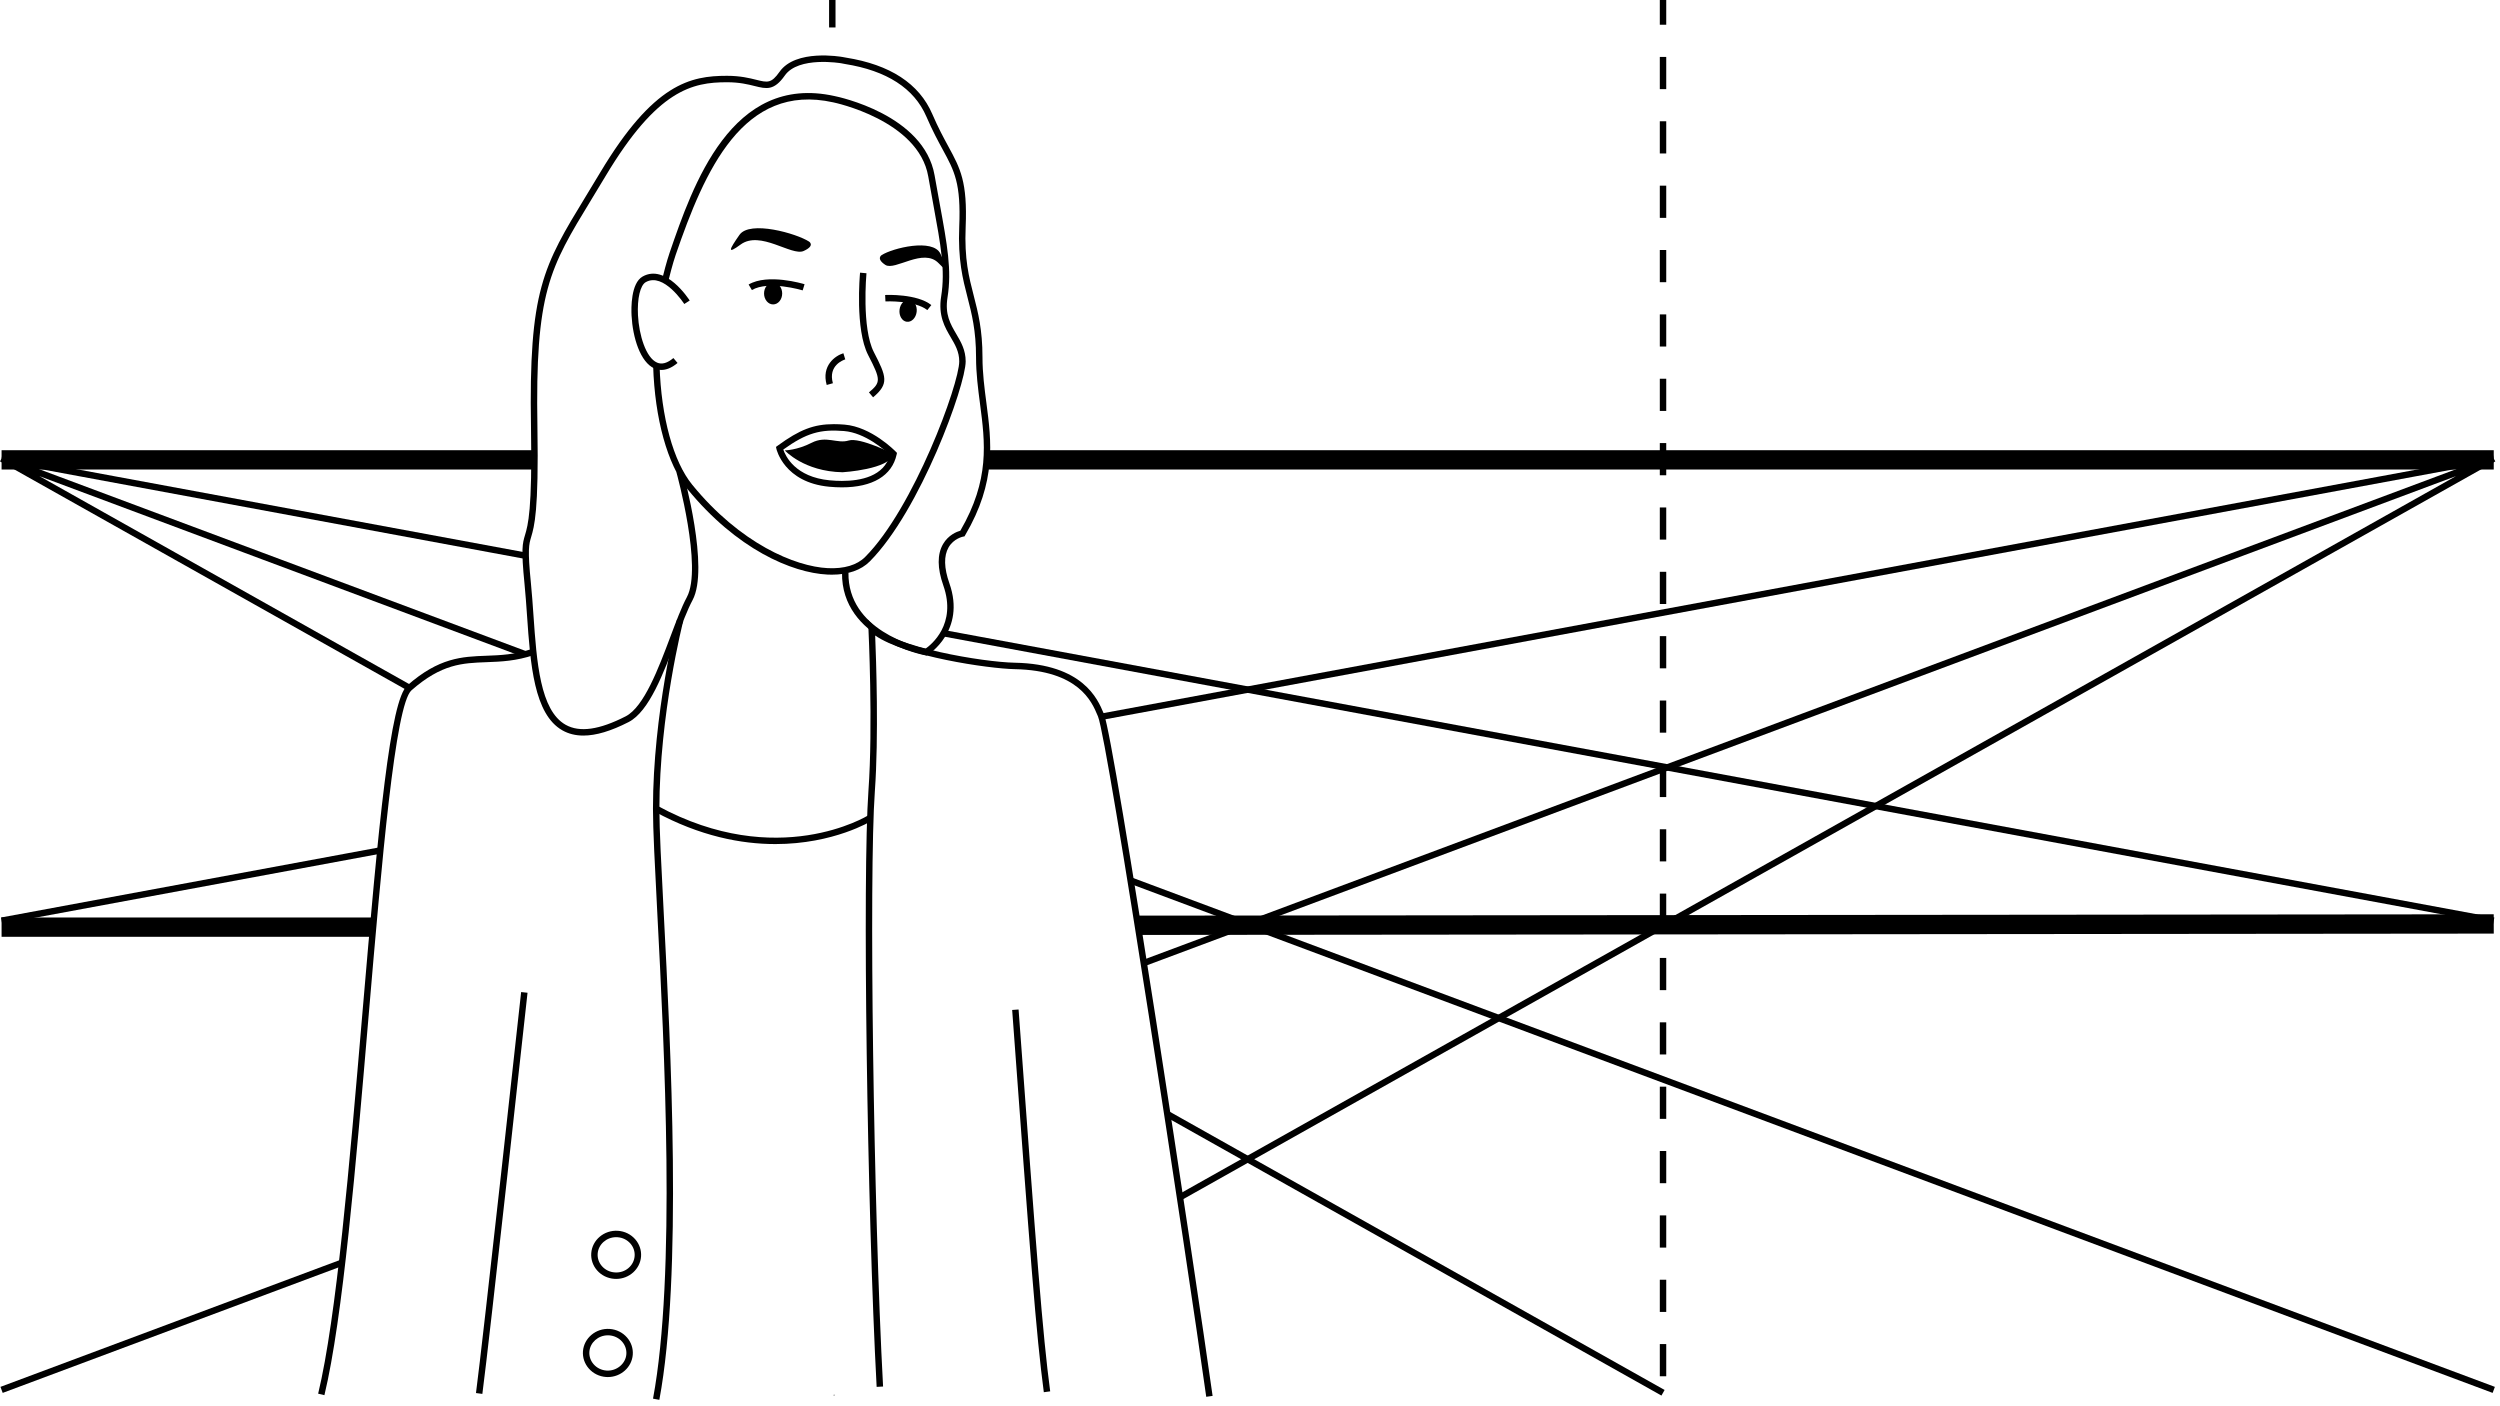 <?xml version="1.0" encoding="utf-8"?>
<!-- Generator: Adobe Illustrator 15.0.2, SVG Export Plug-In . SVG Version: 6.00 Build 0)  -->
<!DOCTYPE svg PUBLIC "-//W3C//DTD SVG 1.1//EN" "http://www.w3.org/Graphics/SVG/1.1/DTD/svg11.dtd">
<svg version="1.1" id="Layer_3" xmlns="http://www.w3.org/2000/svg" xmlns:xlink="http://www.w3.org/1999/xlink" x="0px" y="0px"
	 width="800px" height="450px" viewBox="0 0 800 450" enable-background="new 0 0 800 450" xml:space="preserve">
<g>
	<g>
		<path d="M533.197,440.409h-2.059v-10.297h2.059V440.409z M533.197,419.815h-2.059v-10.297h2.059V419.815z M533.197,399.222h-2.059
			v-10.297h2.059V399.222z M533.197,378.626h-2.059v-10.297h2.059V378.626z M533.197,358.03h-2.059v-10.295h2.059V358.03z
			 M533.197,337.437h-2.059V327.14h2.059V337.437z M533.197,316.843h-2.059v-10.297h2.059V316.843z M533.197,296.247h-2.059V285.95
			h2.059V296.247z M533.197,275.653h-2.059v-10.297h2.059V275.653z M533.197,255.058h-2.059v-10.297h2.059V255.058z
			 M533.197,234.464h-2.059v-10.297h2.059V234.464z M533.197,213.87h-2.059v-10.299h2.059V213.87z M533.197,193.274h-2.059v-10.297
			h2.059V193.274z M533.197,172.681h-2.059v-10.297h2.059V172.681z M533.197,152.085h-2.059v-10.297h2.059V152.085z
			 M533.197,131.491h-2.059v-10.297h2.059V131.491z M533.197,110.896h-2.059v-10.297h2.059V110.896z M533.197,90.302h-2.059V80.005
			h2.059V90.302z M533.197,69.708h-2.059V59.409h2.059V69.708z M533.197,49.112h-2.059V38.815h2.059V49.112z M533.197,28.519h-2.059
			V18.222h2.059V28.519z M533.197,7.923h-2.059V-2.374h2.059V7.923z"/>
		<rect x="265.307" y="-1.511" width="2.059" height="10.297"/>
		<polygon points="364.206,299.181 364.189,293.003 797.99,292.571 798.006,298.751 		"/>
		<rect x="0.505" y="293.597" width="118.823" height="6.178"/>
		<rect x="315.854" y="144.067" width="482.145" height="6.18"/>
		<rect x="0.505" y="144.067" width="170.416" height="6.18"/>
	</g>
	<g>
		<path d="M248.12,270.103c-10.909,0-24.116-2.498-38.634-10.389l0.984-1.811c38.346,20.84,67.091,3.18,67.377,3l1.1,1.738
			C278.762,262.761,266.818,270.103,248.12,270.103z"/>
		<path d="M334.021,445.505c-2.434-18.262-4.372-43.932-10.129-122.318l2.053-0.15c5.754,78.344,7.691,103.994,10.117,122.195
			L334.021,445.505z"/>
		<path d="M385.996,446.976C380,404.083,354.445,236.54,351.369,229.3l-0.18-0.428c-1.797-4.291-6.004-14.342-26.492-14.742
			c-8.439-0.166-35.038-4.082-44.64-10.77c0.312,7.621,1.157,32.316-0.103,49.834c-1.911,26.648-0.437,133.471,2.631,190.496
			l-2.059,0.111c-3.068-57.084-4.541-164.051-2.626-190.756c1.488-20.721,0.013-51.604-0.001-51.912l-0.135-2.746l1.905,1.98
			c6.485,6.748,34.835,11.502,45.066,11.703c21.829,0.428,26.567,11.744,28.353,16.006l0.174,0.418
			c3.35,7.881,29.541,180.779,34.771,218.195L385.996,446.976z"/>
		<path d="M154.355,446.048l-2.042-0.273c2.229-16.721,14.329-127.203,14.45-128.316l2.048,0.223
			C168.689,318.794,156.588,429.302,154.355,446.048z"/>
		<path d="M103.812,446.456l-2.004-0.482c5.849-24.303,10.051-73.574,14.114-121.225c5.319-62.383,8.944-100.605,14.404-105.4
			c10.192-8.947,17.532-9.221,25.304-9.51c4.49-0.166,9.135-0.338,14.674-2.217l0.662,1.951c-5.825,1.975-10.621,2.152-15.26,2.324
			c-7.717,0.285-14.379,0.533-24.021,8.998c-5.232,4.594-9.543,55.145-13.712,104.027
			C113.904,372.649,109.696,422.003,103.812,446.456z"/>
		<path d="M210.991,447.948l-2.025-0.379c7.384-39.615,3.612-112.23,1.358-155.617c-0.768-14.805-1.375-26.498-1.375-33.143
			c0-30.445,7.624-60.328,7.701-60.627l1.994,0.516c-0.076,0.295-7.637,29.936-7.637,60.111c0,6.592,0.607,18.26,1.374,33.035
			C214.639,335.323,218.418,408.093,210.991,447.948z"/>
		<path d="M186.684,235.382c-2.515,0-4.74-0.555-6.7-1.66c-9.132-5.154-10.252-21.215-11.335-36.746
			c-0.234-3.381-0.479-6.879-0.803-10.119c-1.131-11.295-0.645-12.936,0.162-15.65c0.939-3.166,2.359-7.949,1.91-34.432
			c-0.756-43.92,3.866-51.506,17.585-74.031c1.403-2.303,2.901-4.764,4.498-7.436c17.146-28.676,29.005-31.049,40.634-31.049
			c4.258,0,7.221,0.738,9.385,1.279c3.594,0.895,4.799,1.195,7.438-2.562c5.14-7.34,19.593-4.834,20.204-4.727
			c0.281,0.076,0.592,0.121,1.041,0.191c14.139,2.248,23.434,8.322,27.629,18.057c1.919,4.441,3.636,7.598,5.148,10.381
			c3.826,7.035,6.137,11.281,5.532,25.779c-0.431,10.283,1.036,15.965,2.588,21.98c1.376,5.33,2.797,10.844,2.797,19.719
			c0,5.033,0.634,9.871,1.246,14.549c1.623,12.389,3.302,25.201-6.771,42.332l-0.239,0.408l-0.467,0.084
			c-0.023,0.004-2.988,0.598-4.617,3.43c-1.562,2.717-1.477,6.584,0.256,11.496c5.365,15.215-6.806,22.85-6.93,22.924l-0.332,0.203
			l-0.383-0.068c-0.27-0.047-27.018-5.01-26.713-26.488l2.061,0.029c-0.262,18.379,21.416,23.674,24.618,24.354
			c1.813-1.258,10.12-7.838,5.735-20.268c-1.947-5.525-1.973-9.98-0.076-13.246c1.695-2.918,4.421-3.959,5.529-4.273
			c9.473-16.328,7.925-28.145,6.287-40.648c-0.621-4.744-1.264-9.65-1.264-14.816c0-8.615-1.389-13.998-2.732-19.205
			c-1.521-5.895-3.094-11.99-2.65-22.58c0.58-13.928-1.502-17.756-5.283-24.709c-1.535-2.822-3.273-6.021-5.23-10.551
			c-3.897-9.043-12.666-14.707-26.062-16.836c-0.646-0.104-1.074-0.184-1.236-0.238l0,0c-0.072-0.002-13.627-2.32-17.998,3.92
			c-3.453,4.918-5.906,4.307-9.625,3.379c-2.174-0.543-4.88-1.219-8.885-1.219c-11.015,0-22.275,2.299-38.865,30.045
			c-1.602,2.68-3.103,5.145-4.508,7.453c-13.486,22.143-18.029,29.602-17.285,72.924c0.456,26.799-1.02,31.766-1.994,35.053
			c-0.735,2.473-1.178,3.967-0.088,14.859c0.326,3.271,0.572,6.783,0.809,10.18c1.046,14.988,2.127,30.488,10.293,35.096
			c4.465,2.52,10.756,1.637,19.227-2.705c5.852-3.006,10.521-15.422,14.271-25.398c1.846-4.914,3.59-9.553,5.309-12.756
			c5.056-9.418-3.244-39.564-3.328-39.867l1.983-0.553c0.354,1.271,8.604,31.25,3.159,41.395c-1.654,3.082-3.375,7.66-5.195,12.504
			c-4.078,10.848-8.699,23.139-15.258,26.508C195.527,233.942,190.731,235.382,186.684,235.382z"/>
		<path d="M266.211,183.896c-0.475,0.002-0.955-0.012-1.444-0.035c-11.315-0.564-29.043-8.07-44.854-27.447
			c-6.313-7.738-10.391-22.445-10.908-39.338l2.059-0.064c0.504,16.457,4.408,30.699,10.445,38.1
			c15.402,18.877,32.984,26.176,43.361,26.693c5.241,0.258,9.387-0.98,11.986-3.59c15.519-15.57,30.099-55.322,30.099-62.572
			c0-3.082-1.319-5.326-2.717-7.705c-1.902-3.236-4.06-6.904-3.064-13.111c1.339-8.355-0.106-16.236-2.501-29.295
			c-0.509-2.777-1.061-5.789-1.637-9.088c-3.158-18.025-30.119-23.635-30.391-23.689c-28.856-6.414-41.156,21.826-50.426,48.801
			c-0.957,2.789-2.059,7.174-2.373,8.451l-1.998-0.492c0.408-1.664,1.466-5.838,2.425-8.629
			c7.388-21.504,19.757-57.482,52.798-50.145c1.146,0.229,28.597,5.949,31.992,25.348c0.577,3.293,1.127,6.301,1.637,9.072
			c2.432,13.275,3.901,21.289,2.508,29.992c-0.879,5.477,0.912,8.52,2.807,11.742c1.475,2.51,3,5.105,3,8.748
			c0,7.666-14.514,47.787-30.7,64.027C275.544,182.446,271.379,183.896,266.211,183.896z"/>
		<path d="M256.859,92.921c-0.109-0.033-10.918-3.268-16.25-0.102l-1.051-1.77c6.115-3.633,17.424-0.246,17.901-0.1L256.859,92.921z
			"/>
		<path d="M296.746,99.231c-4.007-3.182-13.311-2.785-13.405-2.781l-0.097-2.057c0.414-0.021,10.172-0.436,14.783,3.225
			L296.746,99.231z"/>
		<path d="M287.855,99.083c-0.238,1.945,0.799,3.688,2.305,3.883c1.518,0.201,2.936-1.217,3.17-3.164
			c0.235-1.949-0.802-3.689-2.311-3.887C289.508,95.716,288.09,97.136,287.855,99.083z"/>
		<ellipse cx="247.398" cy="93.909" rx="2.902" ry="3.506"/>
		<path d="M279.391,127.142l-1.327-1.574c3.846-3.244,3.829-4.025-0.251-11.939c-4.231-8.199-2.663-25.641-2.595-26.381l2.052,0.191
			c-0.018,0.176-1.582,17.58,2.373,25.248C283.699,120.554,284.549,122.79,279.391,127.142z"/>
		<path d="M264.543,123.19c-1.742-6.213,2.729-9.359,5.338-10.154l0.604,1.967c-0.574,0.18-5.562,1.92-3.96,7.631L264.543,123.19z"
			/>
		<path d="M285.913,145.253c0,0-10.718-5.41-14.352-4.287c-3.639,1.131-7.144-1.689-11.836,0.723
			c-4.696,2.408-8.59,2.436-8.59,2.436s6.071,6.77,18.491,6.996C269.627,151.12,284.809,150.218,285.913,145.253z"/>
		<path d="M269.405,155.954C269.404,155.954,269.404,155.954,269.405,155.954c-1.313,0-2.685-0.066-4.079-0.199
			c-14.416-1.369-16.85-11.984-16.873-12.092l-0.139-0.652l0.539-0.395c7.045-5.148,11.586-6.887,17.994-6.887
			c1.063,0,2.182,0.049,3.418,0.15c8.569,0.699,16.07,8.33,16.387,8.656l0.385,0.396l-0.119,0.541
			C285.435,152.231,279.214,155.954,269.405,155.954z M250.65,143.858c0.717,2.115,3.838,8.799,14.871,9.846
			c1.328,0.127,2.637,0.189,3.883,0.189c6.027,0,13.503-1.461,15.369-8.314c-1.625-1.535-7.935-7.096-14.676-7.646
			C262.539,137.312,258.088,138.522,250.65,143.858z"/>
		<path d="M258.891,77.304c0,0,2.098,1.291-1.73,3.012c-3.826,1.723-13.883-6.705-20.188-2.049c-4.42,3.26-3.654,1.621-0.34-3.115
			C239.949,70.421,254.916,74.722,258.891,77.304z"/>
		<path d="M282.12,81.636c0,0-1.864,1.129,1.19,3.131c3.067,2.002,12.19-5.635,17.073-0.523c3.433,3.588,2.921,1.896,0.543-3.07
			C298.547,76.208,285.662,79.362,282.12,81.636z"/>
		<path d="M211.645,118.384c-0.857,0-1.592-0.197-2.191-0.455c-4.575-1.979-6.99-9.936-7.355-16.943
			c-0.125-2.393-0.238-10.373,3.543-12.5c7.402-4.164,14.754,7.203,15.063,7.688l-1.737,1.105c-0.065-0.102-6.6-10.207-12.316-6.996
			c-1.771,0.994-2.774,5.254-2.496,10.598c0.332,6.361,2.539,13.611,6.118,15.158c1.534,0.664,3.285,0.172,5.214-1.461l1.329,1.574
			C214.815,117.843,213.063,118.384,211.645,118.384z"/>
		<path d="M197.184,409.251L197.184,409.251c-0.191,0-0.386-0.008-0.58-0.02c-2.178-0.148-4.152-1.119-5.557-2.736
			c-1.338-1.541-1.994-3.496-1.845-5.502c0.313-4.195,4.108-7.428,8.532-7.139c2.186,0.15,4.161,1.127,5.564,2.746
			c1.334,1.541,1.986,3.49,1.838,5.496C204.839,406.106,201.346,409.251,197.184,409.251z M197.163,395.896
			c-3.092,0-5.688,2.307-5.907,5.25c-0.107,1.455,0.371,2.877,1.346,4c1.042,1.199,2.512,1.922,4.143,2.029
			c3.325,0.254,6.109-2.15,6.339-5.23c0.107-1.455-0.368-2.871-1.341-3.996c-1.043-1.201-2.516-1.928-4.148-2.037
			C197.449,395.901,197.307,395.896,197.163,395.896z"/>
		<path d="M194.514,440.657C194.514,440.657,194.514,440.657,194.514,440.657c-0.188,0-0.376-0.006-0.564-0.018
			c-2.182-0.152-4.154-1.129-5.556-2.746c-1.336-1.539-1.991-3.49-1.849-5.496c0.32-4.197,4.111-7.424,8.539-7.139
			c2.189,0.154,4.168,1.133,5.572,2.758c1.331,1.539,1.98,3.488,1.83,5.486C202.186,437.515,198.684,440.657,194.514,440.657z
			 M194.513,427.3c-3.091,0-5.688,2.307-5.914,5.25c-0.104,1.451,0.375,2.871,1.351,3.994c1.041,1.201,2.512,1.926,4.141,2.039
			c3.193,0.221,6.112-2.154,6.343-5.234c0.11-1.449-0.364-2.863-1.333-3.986c-1.043-1.205-2.521-1.934-4.158-2.051
			C194.799,427.304,194.655,427.3,194.513,427.3z"/>
	</g>
	<g>
		<path d="M352.317,228.897c0.114,0.271,0.262,0.775,0.434,1.453L786.6,149.905L365.858,307.134
			c0.108,0.689,0.218,1.383,0.327,2.076l419.721-156.85L377.436,382.04c0.109,0.723,0.219,1.453,0.329,2.176l420.739-236.574
			l-0.506-0.898l-0.188-1.012l-445.713,82.645C352.172,228.554,352.25,228.739,352.317,228.897z"/>
		<path d="M121.575,273.214c0.071-0.715,0.144-1.428,0.214-2.135L0.316,293.604l0.377,2.025L121.575,273.214z"/>
		<path d="M109.587,402.899L0.145,443.798l0.721,1.93L109.316,405.2C109.406,404.435,109.497,403.673,109.587,402.899z"/>
		<polygon points="266.715,446.358 266.841,446.585 267.239,446.36 		"/>
	</g>
	<g>
		<path d="M798.188,293.604l-495.766-91.928c-0.333,0.68-0.689,1.318-1.068,1.898l496.457,92.055L798.188,293.604z"/>
		<path d="M131.007,220.122c0.284-0.248,0.56-0.475,0.838-0.711L12.598,152.36l153.687,57.434c1.113-0.238,2.264-0.539,3.45-0.91
			L11.905,149.905l156.351,28.99c-0.033-0.793-0.048-1.492-0.043-2.104L0.693,145.731l-0.188,1.012L0,147.642l130.35,73.293
			C130.566,220.604,130.785,220.317,131.007,220.122z"/>
		<path d="M361.612,280.587c0.126,0.777,0.251,1.553,0.38,2.342l435.646,162.799l0.721-1.93L361.612,280.587z"/>
		<path d="M373.736,357.788l157.926,88.797l1.01-1.793L373.34,355.2C373.473,356.063,373.605,356.927,373.736,357.788z"/>
	</g>
</g>
</svg>
